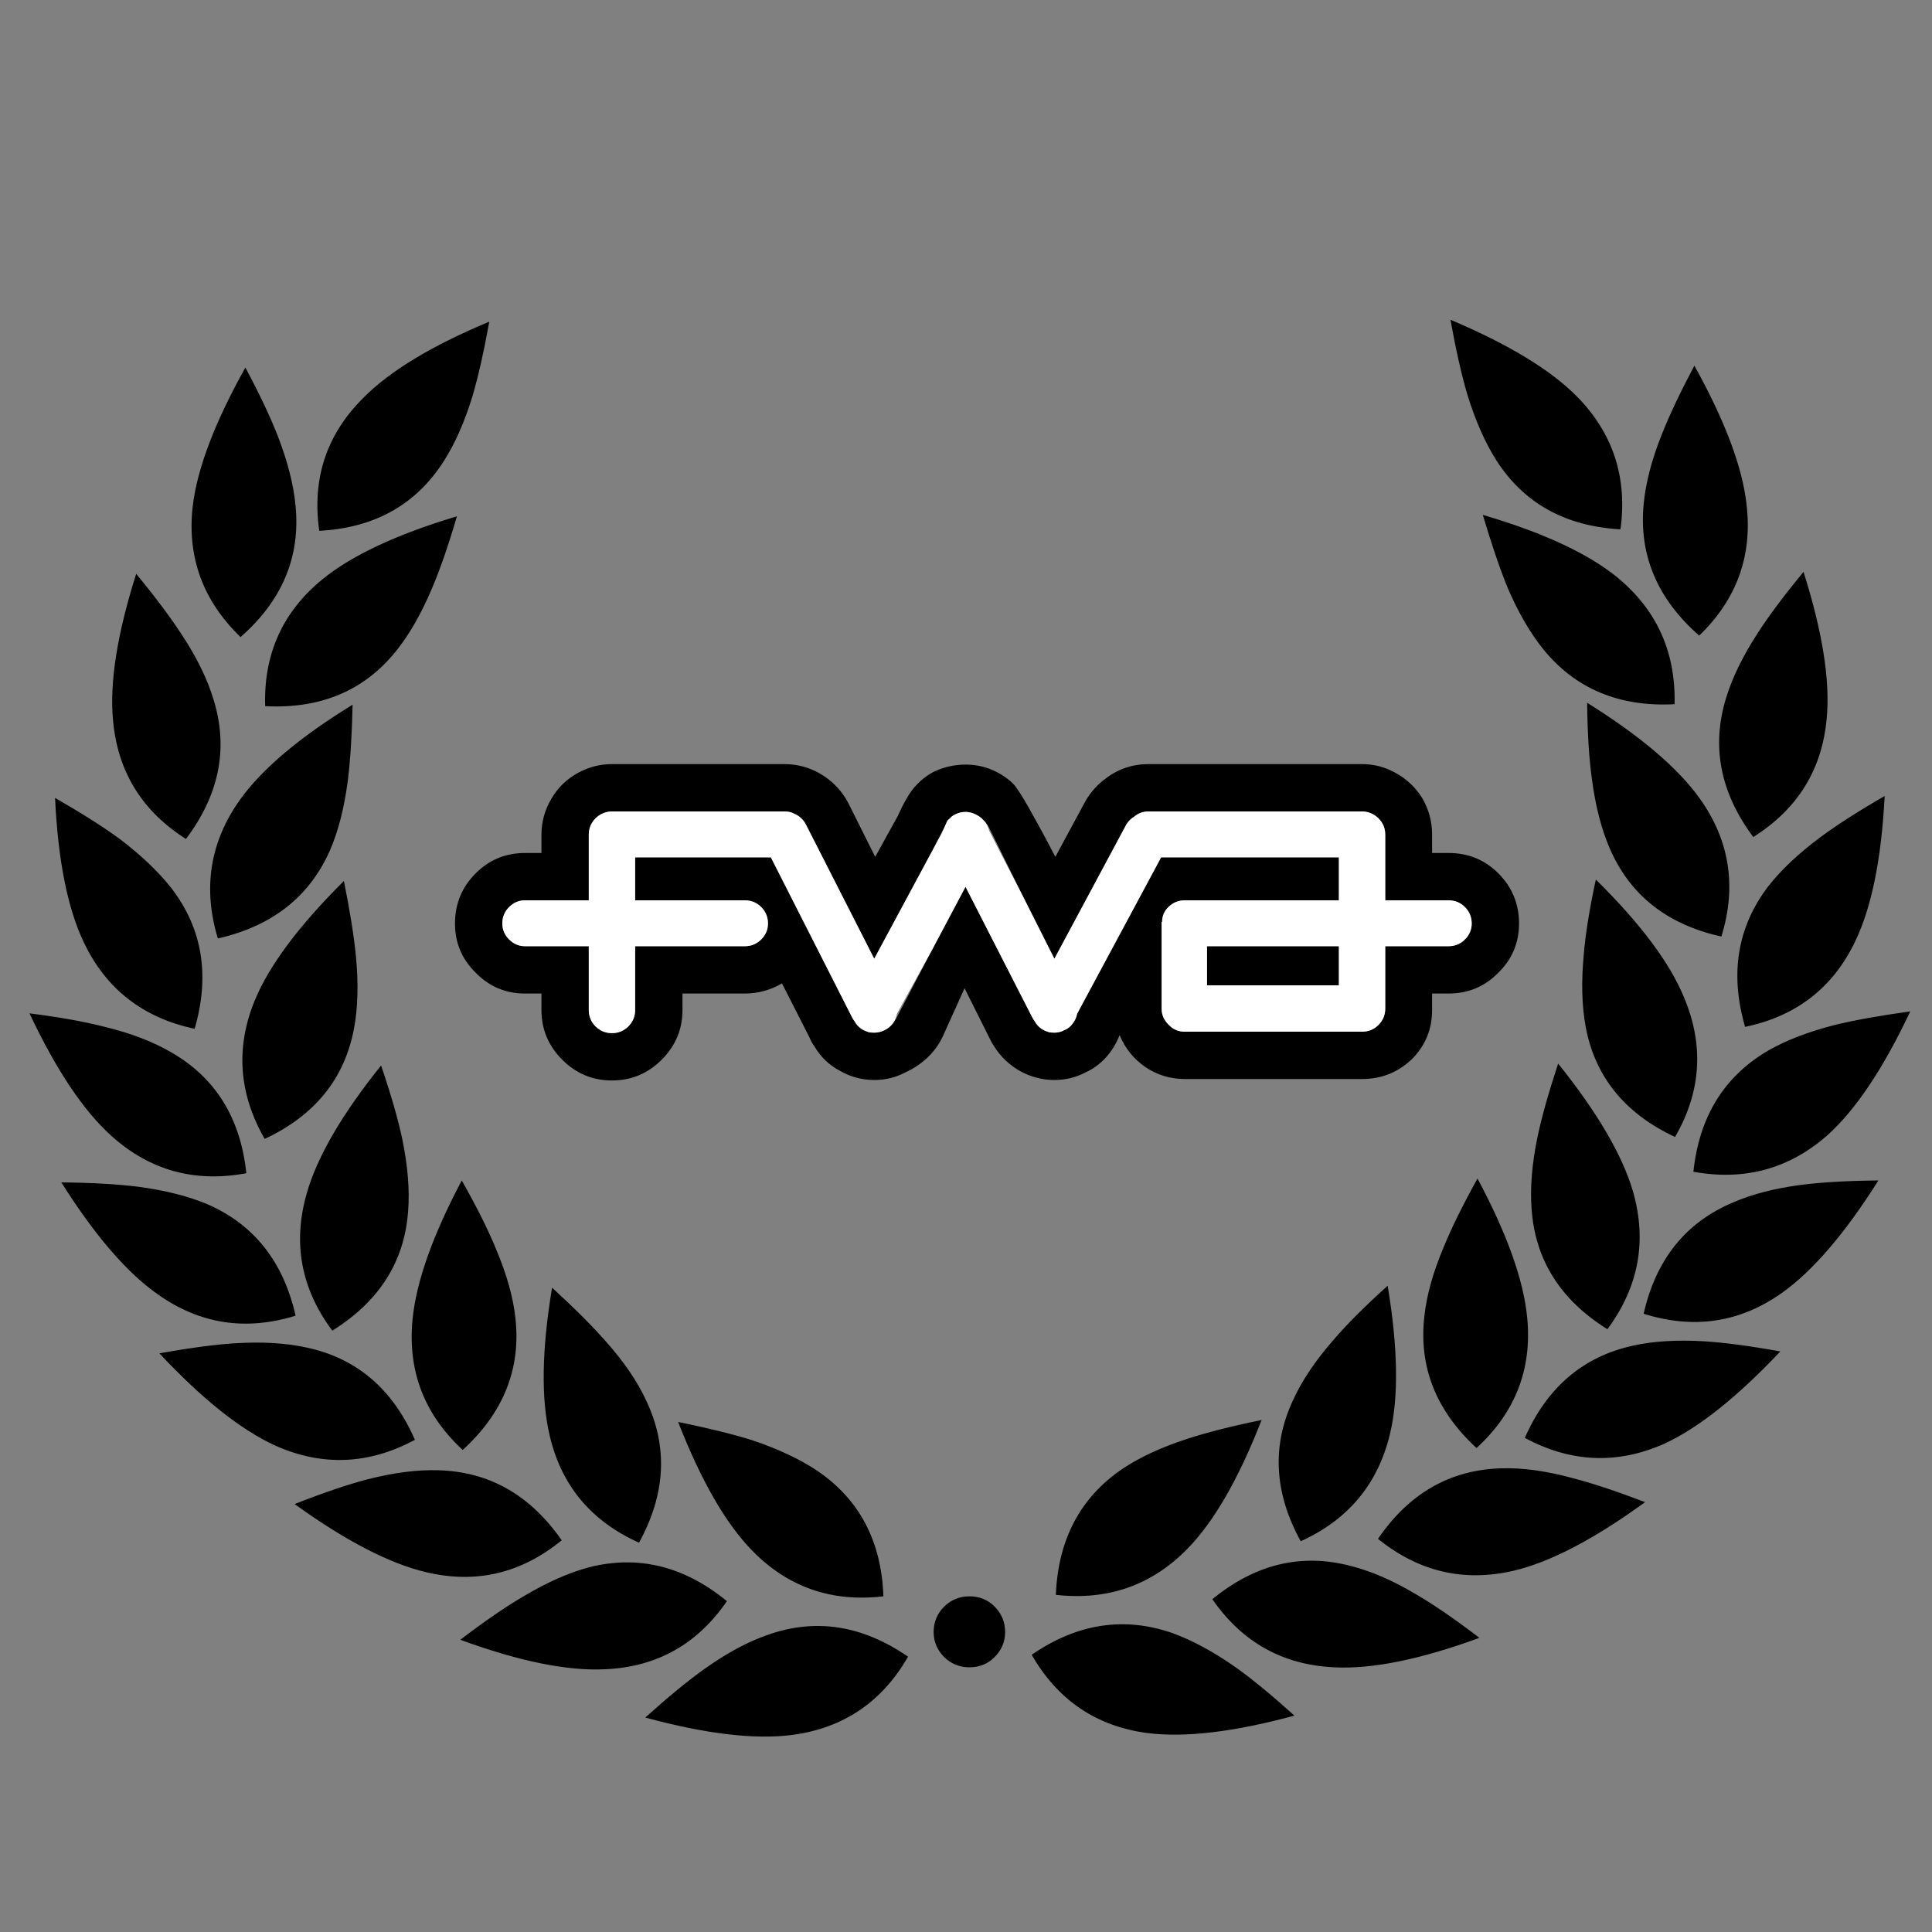 
<svg xmlns="http://www.w3.org/2000/svg" version="1.1" xmlns:xlink="http://www.w3.org/1999/xlink" preserveAspectRatio="none" x="0px" y="0px" width="200px" height="200px" viewBox="0 0 200 200">
<rect x="0" y="0" width="200" height="200" fill="#808080" stroke="none"/>
<defs>
<g id="Layer0_0_FILL">
<path fill="#000000" stroke="none" d="
M 146.6 165.05
Q 143 162.9 139.8 162.1 132.15 160.1 125.5 165.55 130.15 172.25 138.15 172.6 144 172.9 153.15 169.55 149.35 166.65 146.6 165.05
M 102.95 171.55
Q 104.05 170.45 104.05 168.95 104.05 167.4 102.95 166.3 101.9 165.25 100.35 165.25 98.85 165.25 97.75 166.3 96.65 167.4 96.65 168.95 96.65 170.45 97.75 171.55 98.85 172.6 100.35 172.6 101.9 172.6 102.95 171.55
M 121.35 169.05
Q 113.85 166.45 106.8 171.3 110.85 178.35 118.75 179.4 124.6 180.15 134 177.6 130.45 174.4 127.85 172.55 124.4 170.15 121.35 169.05
M 116.2 152.05
Q 109.65 156.5 109.3 165.1 117.4 166 122.95 160.3 127.05 156.1 130.6 147 125.95 147.95 122.9 148.95 118.9 150.25 116.2 152.05
M 149.45 129.1
Q 147.8 133 147.45 136.25 146.55 144.1 152.85 149.9 158.85 144.4 158.1 136.45 157.55 130.6 152.95 122 150.65 126.15 149.45 129.1
M 138.05 138.7
Q 135.25 141.9 133.9 144.85 130.5 152 134.65 159.55 142.05 156.2 143.9 148.4 145.25 142.7 143.65 133.1 140.1 136.3 138.05 138.7
M 70.2 147.2
Q 73.75 156.3 77.85 160.5 83.4 166.2 91.45 165.25 91.15 156.7 84.6 152.25 81.9 150.45 77.9 149.1 74.85 148.15 70.2 147.2
M 62.65 172.8
Q 70.65 172.45 75.25 165.75 68.6 160.3 60.95 162.25 57.8 163.1 54.2 165.25 51.45 166.85 47.65 169.75 56.8 173.1 62.65 172.8
M 79.45 169.25
Q 76.4 170.3 72.95 172.75 70.35 174.6 66.8 177.8 76.2 180.35 82 179.6 89.95 178.55 94 171.5 86.9 166.6 79.45 169.25
M 38 153.15
Q 34.95 153.95 30.5 155.7 38.4 161.4 44.1 162.75 51.85 164.6 58.15 159.45 53.25 152.4 45.35 152.2 42.1 152.1 38 153.15
M 31.75 139.5
Q 28.6 138.8 24.4 139.05 21.2 139.25 16.5 140.1 23.15 147.2 28.5 149.65 35.8 152.9 42.95 149.05 39.5 141.15 31.75 139.5
M 14.3 122.85
Q 11.1 122.45 6.35 122.4 11.55 130.65 16.35 134 22.85 138.6 30.6 136.2 28.7 127.8 21.45 124.65 18.45 123.4 14.3 122.85
M 3.05 104.9
Q 7.2 113.7 11.55 117.6 17.5 122.95 25.5 121.45 24.6 112.9 17.75 108.95 14.95 107.3 10.85 106.3 7.75 105.5 3.05 104.9
M 27.4 117.9
Q 35.2 114.25 36.65 106.45 37.25 103.25 36.85 99.05 36.55 95.9 35.6 91.2 28.65 98.1 26.4 103.5 23.35 110.85 27.4 117.9
M 42.25 125.35
Q 42.5 122.1 41.65 117.95 41 114.85 39.45 110.3 33.35 117.9 31.75 123.55 29.55 131.25 34.4 137.75 41.7 133.2 42.25 125.35
M 66.9 145
Q 65.55 142.05 62.75 138.9 60.65 136.5 57.15 133.3 55.55 142.9 56.9 148.6 58.7 156.35 66.15 159.7 70.3 152.15 66.9 145
M 53.35 136.4
Q 53 133.2 51.35 129.3 50.15 126.35 47.8 122.2 43.25 130.8 42.7 136.65 41.95 144.6 47.9 150.1 54.25 144.3 53.35 136.4
M 22.55 97.15
Q 30.95 95.25 34.15 88.05 35.45 85.05 36 80.85 36.4 77.7 36.5 72.95 28.2 78.05 24.8 82.85 20.2 89.35 22.55 97.15
M 12.4 86.85
Q 9.8 84.95 5.7 82.6 6.15 92.3 8.7 97.6 12.15 104.8 20.15 106.5 22.55 98.2 17.75 91.95 15.75 89.4 12.4 86.85
M 18.85 65.75
Q 17.1 63.05 14.1 59.4 11.15 68.7 11.7 74.55 12.4 82.5 19.25 86.85 24.45 79.95 22.1 72.4 21.15 69.25 18.85 65.75
M 33.4 59.95
Q 27.2 65 27.45 73.1 36.05 73.55 41 67.4 43.05 64.85 44.7 60.95 45.95 58.05 47.3 53.45 37.95 56.25 33.4 59.95
M 28.8 45.25
Q 27.65 42.25 25.4 38.05 20.65 46.55 19.95 52.4 19.05 60.3 24.9 65.95 31.35 60.3 30.6 52.4 30.3 49.15 28.8 45.25
M 45.9 47.8
Q 47.65 45.1 48.9 41.05 49.8 38 50.65 33.3 41.65 37.05 37.55 41.25 31.9 46.9 33.05 54.95 41.6 54.5 45.9 47.8
M 170.3 155.5
Q 165.85 153.8 162.75 153 158.7 151.9 155.45 152 147.5 152.2 142.65 159.3 148.95 164.4 156.7 162.6 162.4 161.25 170.3 155.5
M 166.4 137.6
Q 171.25 131.05 169.05 123.35 167.4 117.7 161.3 110.1 159.8 114.65 159.15 117.75 158.3 121.9 158.55 125.15 159.1 133.05 166.4 137.6
M 176.4 138.85
Q 172.2 138.6 169.05 139.3 161.3 141 157.85 148.85 165 152.7 172.3 149.45 177.6 147 184.3 139.9 179.6 139.05 176.4 138.85
M 194.45 122.2
Q 189.65 122.25 186.5 122.65 182.3 123.2 179.35 124.5 172.05 127.6 170.15 136 177.95 138.45 184.45 133.85 189.25 130.45 194.45 122.2
M 197.75 104.7
Q 193.05 105.35 189.95 106.1 185.85 107.15 183.05 108.75 176.2 112.75 175.3 121.3 183.3 122.75 189.25 117.45 193.6 113.5 197.75 104.7
M 167.75 54.8
Q 168.85 46.75 163.25 41.05 159.15 36.9 150.15 33.1 151 37.8 151.9 40.85 153.15 44.9 154.9 47.65 159.15 54.3 167.75 54.8
M 192.05 97.45
Q 194.6 92.15 195.1 82.4 190.95 84.8 188.4 86.7 185.05 89.2 183.05 91.75 178.25 98.05 180.65 106.3 188.6 104.65 192.05 97.45
M 165.2 91.05
Q 164.2 95.7 163.95 98.85 163.55 103.05 164.15 106.3 165.6 114.05 173.4 117.7 177.45 110.7 174.35 103.3 172.15 97.9 165.2 91.05
M 164.8 80.7
Q 165.35 84.85 166.65 87.85 169.8 95.1 178.2 96.95 180.6 89.15 175.95 82.65 172.55 77.9 164.3 72.75 164.35 77.5 164.8 80.7
M 181.95 65.55
Q 179.65 69.1 178.7 72.2 176.35 79.75 181.5 86.65 188.4 82.3 189.1 74.35 189.65 68.5 186.7 59.2 183.65 62.9 181.95 65.55
M 173.35 72.9
Q 173.55 64.8 167.4 59.75 162.85 56.05 153.5 53.3 154.85 57.85 156.05 60.8 157.7 64.65 159.75 67.2 164.75 73.35 173.35 72.9
M 175.4 37.85
Q 173.15 42.1 172 45.05 170.45 48.95 170.15 52.2 169.4 60.1 175.9 65.8 181.75 60.15 180.8 52.2 180.15 46.4 175.4 37.85
M 99.95 79.15
Q 98.3 79.15 96.75 79.85 95.45 80.5 94.45 81.75 93.7 82.75 92.95 84.45
L 90.6 88.7 87.85 83.2
Q 86.7 80.95 84.35 79.8 82.85 79.1 81.2 79.1
L 63.35 79.1
Q 61.5 79.1 59.85 80 58.1 80.95 57.1 82.65 56.05 84.4 56.05 86.4
L 56.05 88.3 54.35 88.3
Q 51.35 88.3 49.25 90.4 47.1 92.55 47.1 95.6 47.1 98.6 49.25 100.7 51.35 102.85 54.35 102.85
L 56.05 102.85 56.05 104.55
Q 56.05 107.55 58.2 109.7 60.35 111.85 63.35 111.85 66.35 111.85 68.5 109.7 70.65 107.55 70.65 104.55
L 70.65 102.85 77.1 102.85
Q 79.15 102.85 80.95 101.8
L 83.8 107.4
Q 84 107.9 84.3 108.3 85.25 109.95 86.95 110.85 88.6 111.8 90.5 111.8 92.2 111.8 93.65 111.05 95 110.45 96.1 109.4 97.2 108.3 97.75 106.95
L 99.85 102.3 102.4 107.4
Q 102.6 107.85 102.9 108.3 103.9 109.9 105.55 110.85 107.25 111.8 109.15 111.8 110.85 111.8 112.3 111.05 113.55 110.5 114.5 109.45 115.4 108.45 115.9 107.15 116.75 109.2 118.55 110.45 120.4 111.7 122.65 111.7
L 141 111.7
Q 144 111.7 146.15 109.65 148.25 107.55 148.25 104.55
L 148.25 102.85 149.95 102.85
Q 153 102.85 155.1 100.7 157.25 98.6 157.25 95.6 157.25 92.55 155.1 90.4 153 88.3 149.95 88.3
L 148.25 88.3 148.25 86.4
Q 148.25 84.4 147.25 82.65 146.2 80.95 144.45 80 142.85 79.1 141 79.1
L 118.9 79.1
Q 116.4 79.1 114.45 80.6 113.2 81.5 112.35 82.95
L 112.35 83 112.3 83.05 109.25 88.7
Q 108.35 86.95 107.35 85.15 105.35 81.45 104.7 80.95 102.6 79.15 99.95 79.15
M 97.6 86
Q 98 85.15 98.05 85 98.15 84.85 98.3 84.75 98.55 84.45 98.9 84.3 99.4 84.05 99.95 84.05 100.35 84.05 100.75 84.2 101.15 84.35 101.55 84.65 101.7 84.8 101.85 84.95
L 101.85 84.95
Q 101.963 85.062 102.05 85.15 102.25 85.4 102.45 85.8
L 105.8 92.6 109.15 99.25 116.6 85.35
Q 116.9 84.85 117.4 84.55 118.05 84 118.9 84
L 141 84
Q 141.6 84 142.15 84.3 142.7 84.6 143.05 85.15 143.4 85.7 143.4 86.4
L 143.4 93.2 149.95 93.2
Q 150.95 93.2 151.65 93.9 152.35 94.6 152.35 95.6 152.35 96.55 151.65 97.25 150.95 97.95 149.95 97.95
L 143.4 97.95 143.4 104.4
Q 143.4 105.4 142.7 106.1 142 106.8 141 106.8
L 122.65 106.8
Q 121.65 106.8 121 106.1 120.25 105.4 120.25 104.4
L 120.25 95.45 120.3 95.45
Q 120.3 94.5 121 93.85 121.7 93.2 122.65 93.2
L 138.6 93.2 138.6 88.75 120.2 88.75 111.5 104.95
Q 111.4 105.5 111.05 105.95 110.7 106.45 110.15 106.65
L 109.95 106.75
Q 109.55 106.9 109.15 106.9 108.85 106.9 108.55 106.85 108.5 106.8 108.45 106.8 108.2 106.75 107.95 106.6 107.4 106.3 107.1 105.7 106.95 105.5 106.85 105.3
L 99.95 91.8 96.45 98.4 93 105
Q 92.45 106.25 91.55 106.65 91.05 106.9 90.5 106.9 90.2 106.9 89.9 106.85 89.85 106.8 89.8 106.8 89.55 106.75 89.3 106.6 88.75 106.3 88.45 105.7 88.3 105.5 88.2 105.3
L 79.8 88.75 65.75 88.75 65.75 93.2 77.1 93.2
Q 78.1 93.2 78.8 93.9 79.5 94.6 79.5 95.6 79.5 96.55 78.8 97.25 78.1 97.95 77.1 97.95
L 65.75 97.95 65.75 104.55
Q 65.75 105.55 65.05 106.25 64.35 106.95 63.35 106.95 62.35 106.95 61.65 106.25 60.95 105.55 60.95 104.55
L 60.95 97.95 54.35 97.95
Q 53.4 97.95 52.7 97.25 52 96.55 52 95.6 52 94.6 52.7 93.9 53.4 93.2 54.35 93.2
L 60.95 93.2 60.95 86.4
Q 60.95 85.7 61.3 85.15 61.65 84.6 62.2 84.3 62.75 84 63.35 84
L 81.2 84
Q 81.8 84 82.25 84.25 83.05 84.6 83.45 85.4
L 90.5 99.25 96.55 88 97.55 86.05
Q 97.55 86 97.6 86
M 138.6 97.95
L 124.95 97.95 124.95 102 138.6 102 138.6 97.95 Z"/>

<path fill="#FFFFFF" stroke="none" d="
M 98.05 85
Q 98 85.15 97.6 86 97.55 86.05 97.55 86.15
L 96.55 88 90.5 99.25 83.45 85.4
Q 83.05 84.6 82.25 84.25 81.8 84 81.2 84
L 63.35 84
Q 62.75 84 62.2 84.3 61.65 84.6 61.3 85.15 60.95 85.7 60.95 86.4
L 60.95 93.2 54.35 93.2
Q 53.4 93.2 52.7 93.9 52 94.6 52 95.6 52 96.55 52.7 97.25 53.4 97.95 54.35 97.95
L 60.95 97.95 60.95 104.55
Q 60.95 105.55 61.65 106.25 62.35 106.95 63.35 106.95 64.35 106.95 65.05 106.25 65.75 105.55 65.75 104.55
L 65.75 97.95 77.1 97.95
Q 78.1 97.95 78.8 97.25 79.5 96.55 79.5 95.6 79.5 94.6 78.8 93.9 78.1 93.2 77.1 93.2
L 65.75 93.2 65.75 88.75 79.8 88.75 88.2 105.3
Q 88.3 105.5 88.45 105.7 88.9 106.5 89.8 106.8 89.85 106.8 89.9 106.85 90.2 106.9 90.5 106.9 91.05 106.9 91.55 106.65 92.6 106.15 92.85 104.95
L 96.45 98.4 99.95 91.8 106.85 105.3
Q 106.95 105.5 107.1 105.7 107.55 106.5 108.45 106.8 108.5 106.8 108.55 106.85 108.85 106.9 109.15 106.9 109.55 106.9 109.95 106.75
L 110.15 106.65
Q 110.7 106.45 111.05 105.95 111.4 105.5 111.5 104.95
L 120.2 88.75 138.6 88.75 138.6 93.2 122.65 93.2
Q 121.7 93.2 121 93.85 120.3 94.5 120.3 95.45
L 120.25 95.45 120.25 104.4
Q 120.25 105.4 121 106.1 121.65 106.8 122.65 106.8
L 141 106.8
Q 142 106.8 142.7 106.1 143.4 105.4 143.4 104.4
L 143.4 97.95 149.95 97.95
Q 150.95 97.95 151.65 97.25 152.35 96.55 152.35 95.6 152.35 94.6 151.65 93.9 150.95 93.2 149.95 93.2
L 143.4 93.2 143.4 86.4
Q 143.4 85.7 143.05 85.15 142.7 84.6 142.15 84.3 141.6 84 141 84
L 118.9 84
Q 118.05 84 117.4 84.55 116.9 84.85 116.6 85.35
L 109.15 99.25 105.8 92.6 102.4 86
Q 102.255 85.37 101.85 84.95
L 101.85 84.95
Q 101.7 84.8 101.55 84.65 101.15 84.35 100.75 84.2 100.35 84.05 99.95 84.05 99.4 84.05 98.9 84.3 98.55 84.45 98.3 84.75 98.15 84.85 98.05 85
M 124.95 97.95
L 138.6 97.95 138.6 102 124.95 102 124.95 97.95 Z"/>
</g>
</defs>

<g id="fwa">
<g transform="matrix( 1, 0, 0, 1, 0,0) ">
<use xlink:href="#Layer0_0_FILL"/>
</g>
</g>
</svg>
